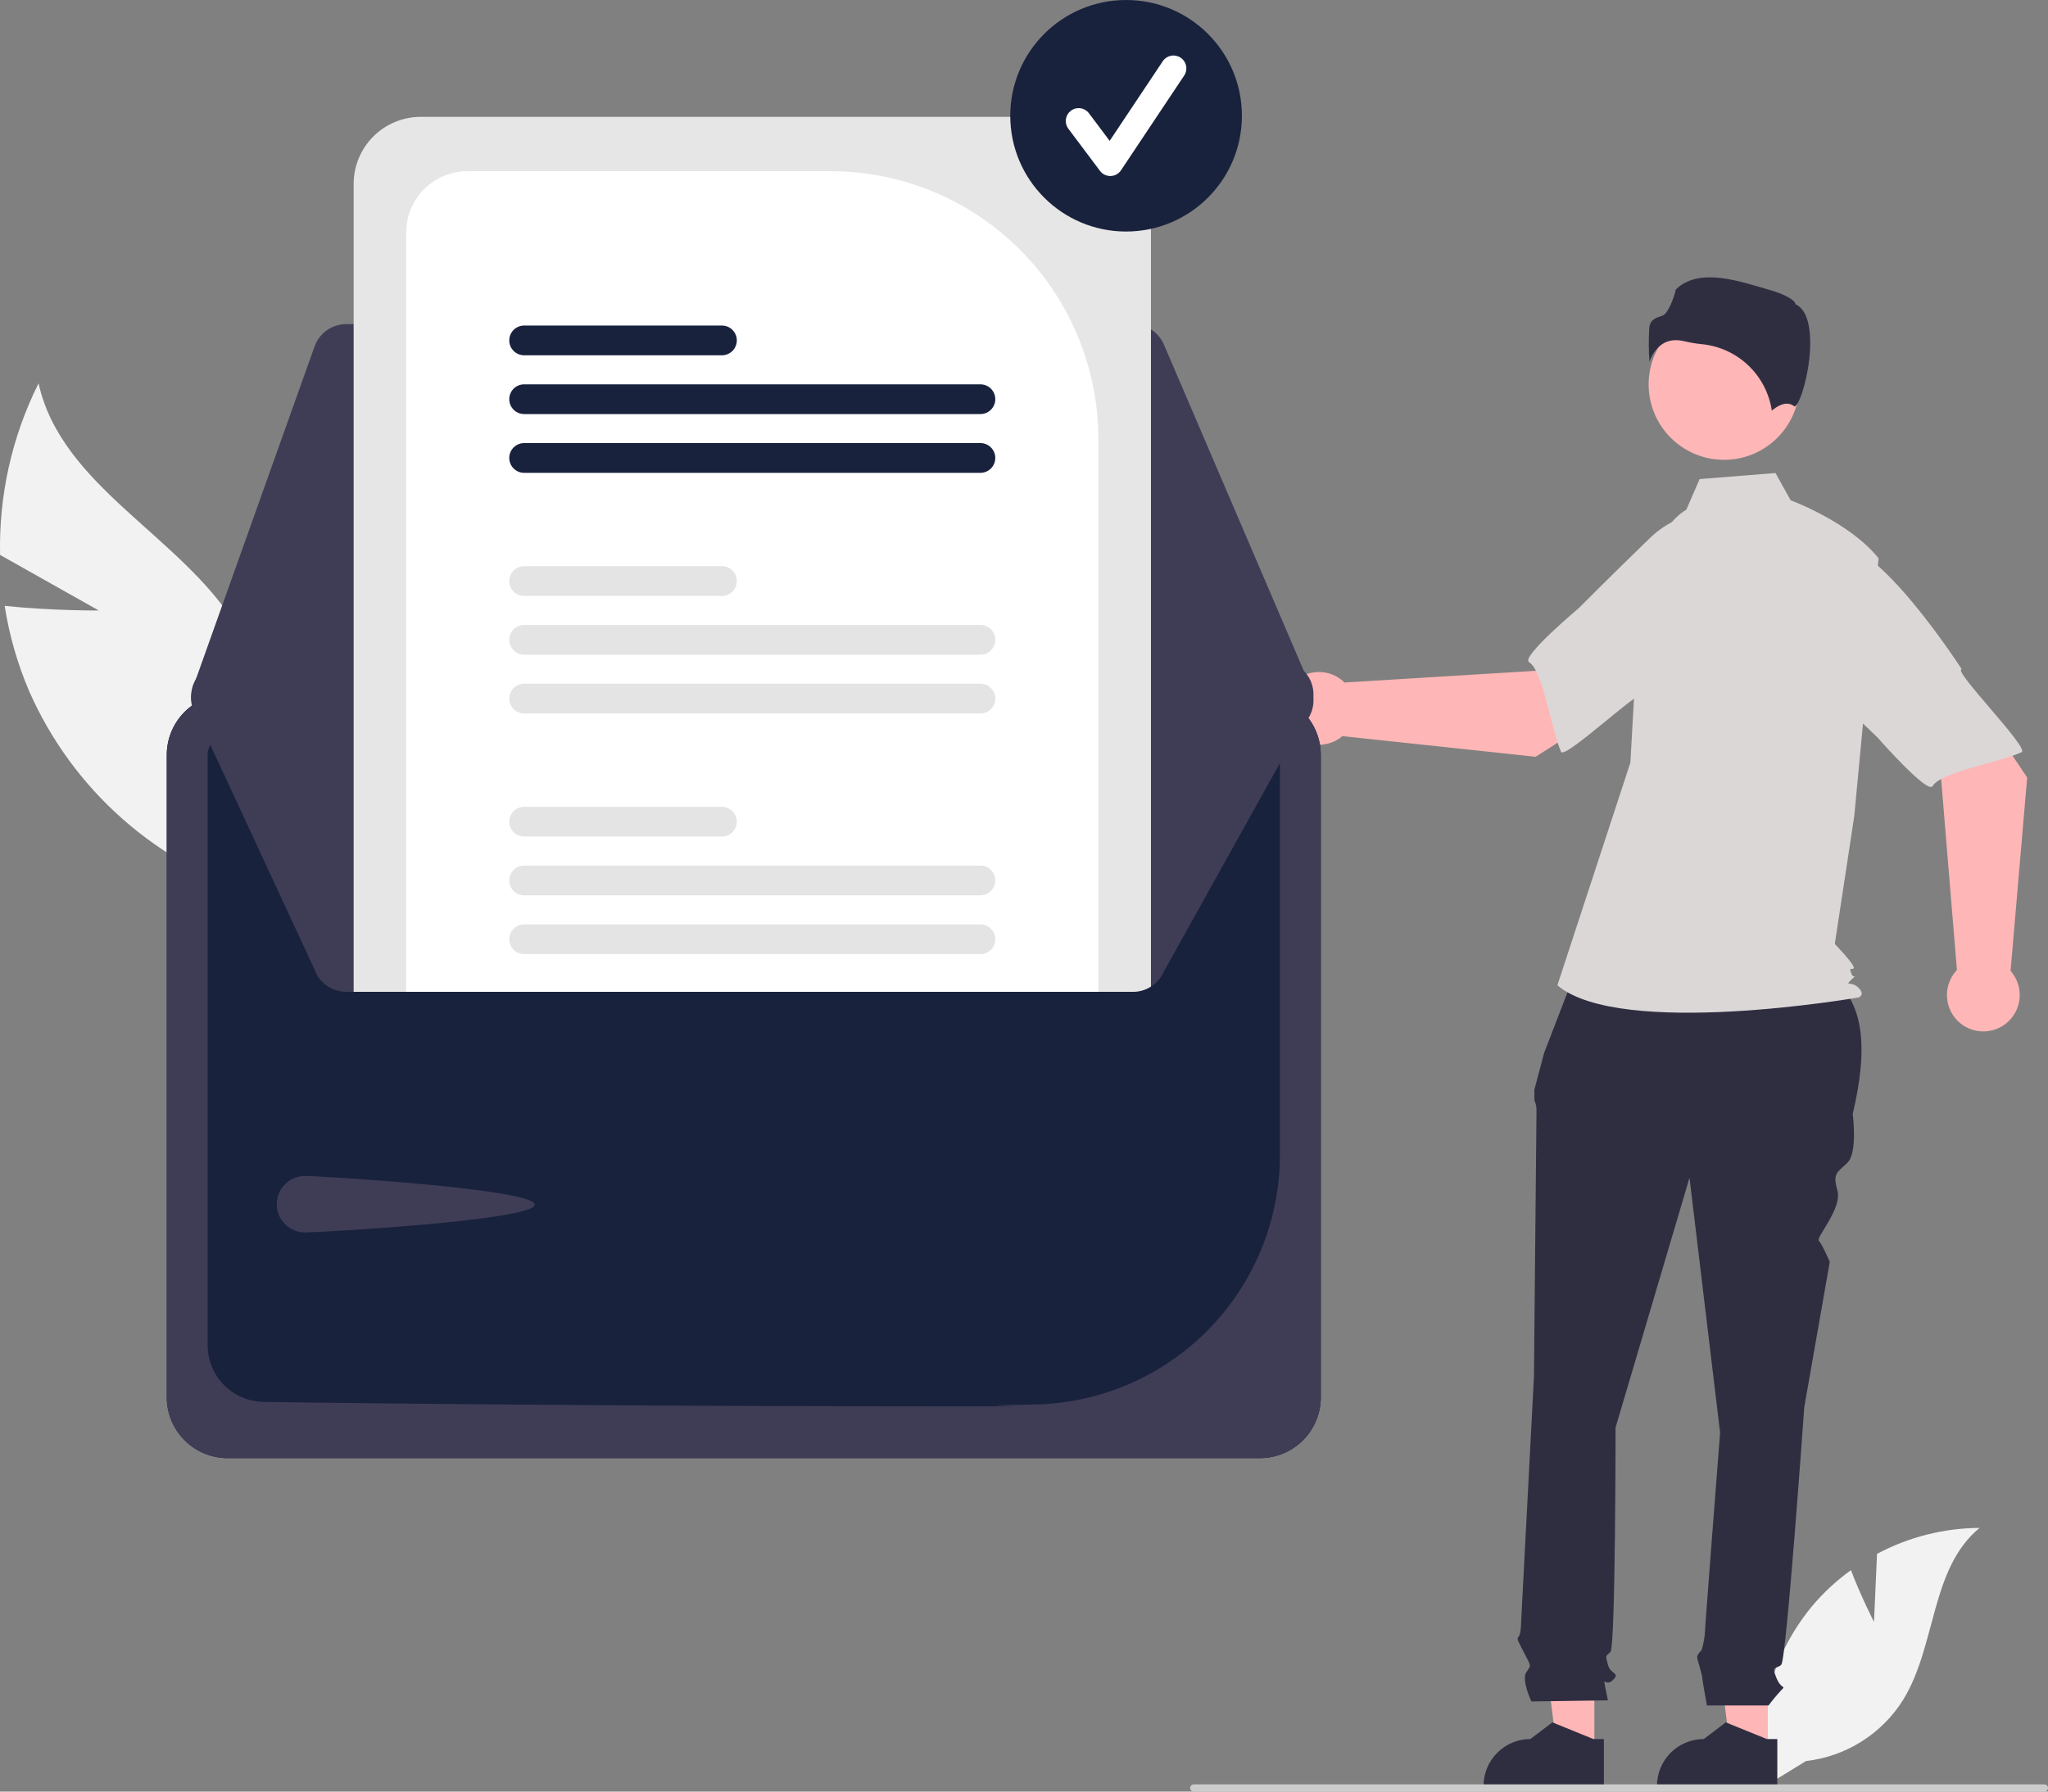 <svg xmlns="http://www.w3.org/2000/svg" width="216" height="189" viewBox="0 0 216 189" fill="none">
  <rect x="0" y="0" width="216" height="189" fill="#808080" stroke="none"/>
  <g clip-path="url(#clip0_257_2217)">
    <path d="M10.423 64.405L0.008 58.541C-0.133 52.266 1.261 46.052 4.068 40.438C6.469 51.334 19.106 56.518 24.936 66.031C26.732 69.013 27.834 72.36 28.16 75.824C28.486 79.289 28.028 82.783 26.82 86.046L27.505 94.495C22.122 92.883 17.153 90.123 12.939 86.406C8.726 82.689 5.368 78.104 3.098 72.965C1.853 70.069 0.978 67.028 0.493 63.914C5.349 64.431 10.423 64.405 10.423 64.405Z" fill="#F2F2F2"/>
    <path d="M197.649 171.102L197.968 163.923C201.297 162.144 205.011 161.204 208.786 161.185C203.59 165.432 204.24 173.618 200.717 179.329C199.605 181.102 198.108 182.601 196.337 183.717C194.566 184.833 192.567 185.536 190.487 185.774L186.14 188.435C185.543 185.11 185.675 181.695 186.525 178.426C187.376 175.156 188.925 172.11 191.067 169.497C192.283 168.043 193.677 166.748 195.216 165.642C196.258 168.387 197.649 171.102 197.649 171.102Z" fill="#F2F2F2"/>
    <path d="M186.447 184.741L182.51 184.74L180.637 169.559L186.447 169.559L186.447 184.741Z" fill="#FFB6B6"/>
    <path d="M187.451 188.556L174.757 188.555V188.395C174.757 187.085 175.278 185.829 176.204 184.902C177.131 183.976 178.387 183.455 179.698 183.455L182.017 181.697L186.343 183.456L187.451 183.456L187.451 188.556Z" fill="#2F2E41"/>
    <path d="M168.156 184.741L164.22 184.74L162.347 169.559L168.157 169.559L168.156 184.741Z" fill="#FFB6B6"/>
    <path d="M169.161 188.556L156.467 188.555V188.395C156.467 187.085 156.987 185.829 157.914 184.902C158.841 183.976 160.097 183.455 161.408 183.455L163.727 181.697L168.053 183.456L169.161 183.456L169.161 188.556Z" fill="#2F2E41"/>
    <path d="M166.453 101.742L192.06 102.382C196.923 105.023 196.997 110.739 195.404 117.525C195.404 117.525 195.942 121.559 194.866 122.635C193.79 123.71 193.252 123.71 193.79 125.593C194.328 127.475 191.486 130.549 191.831 130.895C192.176 131.24 192.983 133.122 192.983 133.122L190.293 148.45C190.293 148.45 188.41 175.072 187.872 175.609C187.335 176.147 186.797 175.609 187.335 176.954C187.872 178.298 188.41 177.761 187.872 178.298C187.396 178.812 186.947 179.351 186.528 179.912H180.025C180.025 179.912 179.534 177.223 179.534 176.954C179.534 176.685 178.997 175.072 178.997 174.803C178.997 174.534 179.472 174.058 179.472 174.058C179.636 173.512 179.747 172.95 179.803 172.382C179.803 171.845 181.417 151.139 181.417 151.139L178.19 124.248L170.39 150.601C170.39 150.601 170.39 173.727 169.852 174.265C169.314 174.803 169.314 174.534 169.583 175.609C169.852 176.685 170.928 176.416 170.121 177.223C169.314 178.03 169.045 176.685 169.314 178.03L169.583 179.374L161.514 179.489C161.514 179.489 160.438 177.223 160.976 176.416C161.514 175.609 161.481 175.83 160.825 174.509C160.169 173.189 159.9 172.92 160.169 172.651C160.438 172.382 160.438 170.952 160.438 170.952L161.783 145.223C161.783 145.223 162.052 118.063 162.052 117.256C162.072 116.841 161.995 116.427 161.828 116.047V114.952L162.858 111.072L166.453 101.742Z" fill="#2F2E41"/>
    <path d="M181.835 48.509C186.229 48.509 189.791 44.947 189.791 40.554C189.791 36.161 186.229 32.6 181.835 32.6C177.441 32.6 173.879 36.161 173.879 40.554C173.879 44.947 177.441 48.509 181.835 48.509Z" fill="#FFB6B6"/>
    <path d="M177.857 53.766C176.143 54.785 175.118 56.657 174.529 58.561C173.44 62.088 172.784 65.734 172.576 69.419L171.954 80.452L164.255 103.943C170.928 109.588 196.01 105.226 196.01 105.226C196.01 105.226 196.78 104.97 196.01 104.2C195.24 103.43 194.491 104.112 195.261 103.342C196.031 102.572 195.5 103.43 195.243 102.66C194.987 101.89 195.243 102.404 195.5 102.147C195.757 101.89 193.513 99.581 193.513 99.581L195.566 86.097L198.133 58.898C195.053 55.049 188.859 52.78 188.859 52.78L187.259 49.9L179.257 50.54L177.857 53.766Z" fill="#DCD7D7"/>
    <path d="M176.766 35.886C177.073 35.888 177.38 35.929 177.678 36.006C178.265 36.147 178.862 36.247 179.464 36.305C181.305 36.478 183.036 37.264 184.379 38.536C185.722 39.808 186.6 41.493 186.873 43.322C187.335 42.919 188.387 42.178 189.25 42.867C189.263 42.878 189.27 42.883 189.301 42.869C189.873 42.597 190.89 39.255 190.921 36.311C190.937 34.749 190.691 32.754 189.427 32.122L189.36 32.089L189.343 32.017C189.259 31.665 188.315 31.065 186.676 30.598C183.696 29.75 179.255 28.097 176.754 30.529C176.565 31.35 175.949 33.104 175.327 33.303C174.638 33.523 174.043 33.714 173.949 34.558C173.871 35.76 173.877 36.967 173.966 38.168C174.2 37.433 174.658 36.789 175.276 36.328C175.716 36.032 176.236 35.878 176.766 35.886Z" fill="#2F2E41"/>
    <path d="M161.957 79.838L174.953 71.516L168.407 62.816L161.943 70.766L141.804 72.001C141.274 71.477 140.604 71.119 139.874 70.97C139.144 70.821 138.387 70.887 137.694 71.161C137.002 71.435 136.404 71.904 135.973 72.512C135.543 73.12 135.299 73.84 135.27 74.584C135.242 75.328 135.431 76.064 135.814 76.703C136.197 77.342 136.758 77.855 137.428 78.181C138.097 78.506 138.848 78.63 139.586 78.537C140.325 78.444 141.021 78.137 141.589 77.655L161.957 79.838Z" fill="#FFB6B6"/>
    <path d="M187.016 59.901C187.771 64.465 173.526 73.18 173.526 73.18C173.526 72.109 165.024 80.196 164.64 79.308C163.55 76.783 162.783 70.802 161.259 69.845C160.387 69.297 166.508 64.155 166.508 64.155C166.508 64.155 169.712 60.928 173.916 56.857C175.084 55.684 176.529 54.826 178.117 54.362C179.706 53.898 181.386 53.843 183.001 54.202C183.001 54.202 186.262 55.337 187.016 59.901Z" fill="#DCD7D7"/>
    <path d="M213.804 82.022L205.208 69.207L196.646 75.935L204.733 82.227L206.394 102.331C205.882 102.872 205.538 103.55 205.404 104.282C205.271 105.015 205.353 105.771 205.642 106.457C205.93 107.144 206.412 107.731 207.029 108.149C207.646 108.566 208.371 108.795 209.116 108.807C209.86 108.82 210.593 108.615 211.223 108.219C211.854 107.823 212.355 107.251 212.667 106.575C212.978 105.899 213.086 105.146 212.977 104.409C212.868 103.673 212.547 102.984 212.053 102.426L213.804 82.022Z" fill="#FFB6B6"/>
    <path d="M193.336 57.396C197.884 56.546 206.901 70.599 206.901 70.599C205.83 70.622 214.097 78.949 213.217 79.351C210.715 80.495 204.75 81.388 203.825 82.932C203.296 83.814 198.024 77.805 198.024 77.805C198.024 77.805 194.729 74.671 190.57 70.555C189.372 69.413 188.483 67.987 187.986 66.409C187.488 64.831 187.397 63.153 187.723 61.531C187.723 61.531 188.788 58.247 193.336 57.396Z" fill="#DCD7D7"/>
    <path d="M216 188.619C216 188.669 215.991 188.719 215.972 188.765C215.952 188.811 215.924 188.853 215.889 188.889C215.854 188.924 215.812 188.952 215.765 188.971C215.719 188.99 215.669 189 215.619 189H125.902C125.801 189 125.704 188.96 125.633 188.888C125.562 188.817 125.521 188.72 125.521 188.619C125.521 188.518 125.562 188.421 125.633 188.35C125.704 188.278 125.801 188.238 125.902 188.238H215.619C215.669 188.238 215.719 188.248 215.765 188.267C215.812 188.286 215.854 188.314 215.889 188.35C215.924 188.385 215.952 188.427 215.972 188.473C215.991 188.52 216 188.569 216 188.619Z" fill="#CCCCCC"/>
    <path d="M132.888 73.217H24.004C22.303 73.219 20.672 73.895 19.469 75.098C18.266 76.3 17.59 77.931 17.588 79.632V147.407C17.59 149.108 18.266 150.738 19.469 151.941C20.672 153.143 22.303 153.82 24.004 153.822H132.888C134.589 153.82 136.22 153.143 137.423 151.941C138.626 150.738 139.302 149.108 139.304 147.407V79.632C139.302 77.931 138.626 76.3 137.423 75.098C136.22 73.895 134.589 73.219 132.888 73.217Z" fill="#19223D"/>
    <path d="M132.888 73.217H24.004C22.303 73.219 20.672 73.895 19.469 75.098C18.266 76.3 17.59 77.931 17.588 79.632V147.407C17.59 149.108 18.266 150.738 19.469 151.941C20.672 153.143 22.303 153.82 24.004 153.822H132.888C134.589 153.82 136.22 153.143 137.423 151.941C138.626 150.738 139.302 149.108 139.304 147.407V79.632C139.302 77.931 138.626 76.3 137.423 75.098C136.22 73.895 134.589 73.219 132.888 73.217ZM134.994 121.901C134.968 128.8 132.238 135.415 127.39 140.326C122.541 145.237 115.961 148.052 109.061 148.169C98.013 148.312 115.174 148.368 101.849 148.368C71.379 148.368 39.607 148.077 27.753 147.889C26.193 147.856 24.708 147.216 23.614 146.104C22.52 144.992 21.905 143.496 21.899 141.937V79.637C21.899 79.078 22.121 78.543 22.516 78.147C22.91 77.752 23.445 77.529 24.004 77.527H132.884C133.442 77.527 133.978 77.749 134.373 78.144C134.768 78.538 134.992 79.073 134.994 79.631V121.901Z" fill="#3F3D56"/>
    <path d="M119.484 34.19H36.526C35.792 34.191 35.076 34.418 34.476 34.841C33.876 35.264 33.422 35.862 33.174 36.553L20.362 72.49C20.171 73.026 20.111 73.601 20.188 74.165C20.265 74.729 20.476 75.267 20.804 75.733C21.132 76.198 21.567 76.578 22.072 76.841C22.578 77.103 23.139 77.241 23.708 77.242L134.969 77.439H134.974C135.562 77.439 136.142 77.293 136.66 77.014C137.179 76.735 137.62 76.332 137.944 75.84C138.268 75.349 138.465 74.784 138.518 74.198C138.57 73.612 138.476 73.022 138.244 72.481L122.754 36.346C122.48 35.705 122.024 35.16 121.443 34.776C120.861 34.393 120.18 34.189 119.484 34.19Z" fill="#3F3D56"/>
    <path d="M138.532 73.261C138.532 73.743 138.434 74.22 138.244 74.663L122.755 102.478C122.48 103.117 122.023 103.661 121.442 104.044C120.861 104.427 120.18 104.631 119.484 104.632H36.527C35.793 104.631 35.077 104.404 34.477 103.981C33.876 103.559 33.421 102.961 33.173 102.27L20.363 74.653C20.206 74.213 20.137 73.746 20.161 73.28C20.184 72.813 20.299 72.356 20.5 71.934C20.7 71.512 20.982 71.133 21.328 70.82C21.675 70.507 22.08 70.266 22.52 70.109C22.901 69.971 23.303 69.901 23.708 69.901L37.299 69.875L42.846 69.866L115.838 69.738L121.389 69.728L134.97 69.703H134.973C135.917 69.703 136.822 70.078 137.49 70.745C138.157 71.412 138.532 72.317 138.532 73.261Z" fill="#3F3D56"/>
    <path d="M32.167 124.056C33.812 124.056 56.402 125.436 56.402 127.081C56.402 128.726 33.812 130.012 32.167 130.012C31.377 130.012 30.619 129.698 30.061 129.14C29.502 128.581 29.189 127.824 29.189 127.034C29.189 126.244 29.502 125.487 30.061 124.928C30.619 124.37 31.377 124.056 32.167 124.056Z" fill="#3F3D56"/>
    <path d="M114.318 12.327H44.37C42.495 12.329 40.698 13.075 39.372 14.4C38.047 15.725 37.301 17.522 37.299 19.396V104.632H119.484C120.159 104.634 120.82 104.442 121.389 104.078V19.396C121.386 17.522 120.641 15.725 119.315 14.4C117.99 13.075 116.193 12.329 114.318 12.327Z" fill="#E6E6E6"/>
    <path d="M87.619 18.059H49.286C47.579 18.06 45.942 18.739 44.735 19.945C43.528 21.152 42.848 22.788 42.846 24.494V104.632H115.838V46.271C115.83 38.791 112.854 31.62 107.564 26.331C102.273 21.042 95.101 18.067 87.619 18.059Z" fill="white"/>
    <path d="M103.403 97.515H55.281C54.865 97.515 54.466 97.68 54.172 97.974C53.878 98.268 53.713 98.667 53.713 99.083C53.713 99.499 53.878 99.898 54.172 100.192C54.466 100.486 54.865 100.651 55.281 100.651H103.403C103.819 100.651 104.218 100.486 104.512 100.192C104.806 99.898 104.971 99.499 104.971 99.083C104.971 98.667 104.806 98.268 104.512 97.974C104.218 97.68 103.819 97.515 103.403 97.515Z" fill="#E4E4E4"/>
    <path d="M103.403 91.313H55.281C54.865 91.313 54.465 91.478 54.171 91.773C53.876 92.067 53.711 92.466 53.711 92.883C53.711 93.299 53.876 93.698 54.171 93.993C54.465 94.287 54.865 94.452 55.281 94.452H103.403C103.819 94.452 104.218 94.287 104.513 93.993C104.807 93.698 104.973 93.299 104.973 92.883C104.973 92.466 104.807 92.067 104.513 91.773C104.218 91.478 103.819 91.313 103.403 91.313Z" fill="#E4E4E4"/>
    <path d="M76.141 85.114H55.281C54.865 85.114 54.466 85.28 54.172 85.574C53.878 85.868 53.713 86.267 53.713 86.682C53.713 87.098 53.878 87.497 54.172 87.791C54.466 88.085 54.865 88.251 55.281 88.251H76.141C76.557 88.251 76.956 88.085 77.25 87.791C77.544 87.497 77.71 87.098 77.71 86.682C77.71 86.267 77.544 85.868 77.25 85.574C76.956 85.28 76.557 85.114 76.141 85.114Z" fill="#E4E4E4"/>
    <path d="M103.403 72.128H55.281C54.865 72.128 54.465 72.294 54.171 72.588C53.876 72.882 53.711 73.281 53.711 73.698C53.711 74.114 53.876 74.513 54.171 74.808C54.465 75.102 54.865 75.267 55.281 75.267H103.403C103.819 75.267 104.218 75.102 104.513 74.808C104.807 74.513 104.973 74.114 104.973 73.698C104.973 73.281 104.807 72.882 104.513 72.588C104.218 72.294 103.819 72.128 103.403 72.128Z" fill="#E4E4E4"/>
    <path d="M103.403 65.93H55.281C54.865 65.93 54.466 66.095 54.172 66.389C53.878 66.683 53.713 67.082 53.713 67.498C53.713 67.913 53.878 68.312 54.172 68.606C54.466 68.9 54.865 69.066 55.281 69.066H103.403C103.819 69.066 104.218 68.9 104.512 68.606C104.806 68.312 104.971 67.913 104.971 67.498C104.971 67.082 104.806 66.683 104.512 66.389C104.218 66.095 103.819 65.93 103.403 65.93Z" fill="#E4E4E4"/>
    <path d="M76.141 59.728H55.281C54.865 59.728 54.465 59.893 54.171 60.187C53.876 60.482 53.711 60.881 53.711 61.297C53.711 61.714 53.876 62.113 54.171 62.407C54.465 62.702 54.865 62.867 55.281 62.867H76.141C76.557 62.867 76.957 62.702 77.251 62.407C77.546 62.113 77.711 61.714 77.711 61.297C77.711 60.881 77.546 60.482 77.251 60.187C76.957 59.893 76.557 59.728 76.141 59.728Z" fill="#E4E4E4"/>
    <path d="M103.403 46.742H55.281C54.865 46.742 54.465 46.907 54.171 47.201C53.876 47.496 53.711 47.895 53.711 48.311C53.711 48.727 53.876 49.127 54.171 49.421C54.465 49.715 54.865 49.881 55.281 49.881H103.403C103.819 49.881 104.218 49.715 104.513 49.421C104.807 49.127 104.973 48.727 104.973 48.311C104.973 47.895 104.807 47.496 104.513 47.201C104.218 46.907 103.819 46.742 103.403 46.742Z" fill="#19223D"/>
    <path d="M103.403 40.543H55.281C54.865 40.543 54.465 40.708 54.171 41.002C53.876 41.297 53.711 41.696 53.711 42.112C53.711 42.529 53.876 42.928 54.171 43.222C54.465 43.517 54.865 43.682 55.281 43.682H103.403C103.819 43.682 104.218 43.517 104.513 43.222C104.807 42.928 104.973 42.529 104.973 42.112C104.973 41.696 104.807 41.297 104.513 41.002C104.218 40.708 103.819 40.543 103.403 40.543Z" fill="#19223D"/>
    <path d="M76.141 34.341H55.281C54.865 34.341 54.465 34.506 54.171 34.801C53.876 35.095 53.711 35.494 53.711 35.911C53.711 36.327 53.876 36.726 54.171 37.02C54.465 37.315 54.865 37.48 55.281 37.48H76.141C76.557 37.48 76.957 37.315 77.251 37.02C77.546 36.726 77.711 36.327 77.711 35.911C77.711 35.494 77.546 35.095 77.251 34.801C76.957 34.506 76.557 34.341 76.141 34.341Z" fill="#19223D"/>
    <path d="M118.766 24.425C125.513 24.425 130.982 18.957 130.982 12.213C130.982 5.468 125.513 0 118.766 0C112.02 0 106.551 5.468 106.551 12.213C106.551 18.957 112.02 24.425 118.766 24.425Z" fill="#19223D"/>
    <path d="M117.1 18.569C116.889 18.569 116.681 18.52 116.492 18.425C116.303 18.331 116.139 18.194 116.013 18.025L112.68 13.583C112.573 13.44 112.494 13.278 112.449 13.105C112.405 12.931 112.395 12.751 112.42 12.574C112.445 12.398 112.504 12.227 112.595 12.073C112.686 11.92 112.807 11.785 112.95 11.678C113.093 11.571 113.256 11.493 113.429 11.449C113.602 11.404 113.782 11.395 113.959 11.42C114.136 11.446 114.306 11.506 114.46 11.597C114.613 11.689 114.747 11.809 114.854 11.953L117.035 14.859L122.634 6.461C122.834 6.161 123.145 5.953 123.498 5.883C123.852 5.812 124.219 5.885 124.519 6.084C124.818 6.284 125.027 6.595 125.097 6.948C125.168 7.302 125.095 7.669 124.895 7.968L118.23 17.964C118.11 18.145 117.948 18.294 117.758 18.399C117.567 18.504 117.355 18.562 117.138 18.568C117.125 18.569 117.112 18.569 117.1 18.569Z" fill="white"/>
  </g>
  <defs>
    <clipPath id="clip0_257_2217">
      <rect width="216" height="189" fill="white"/>
    </clipPath>
  </defs>
</svg>